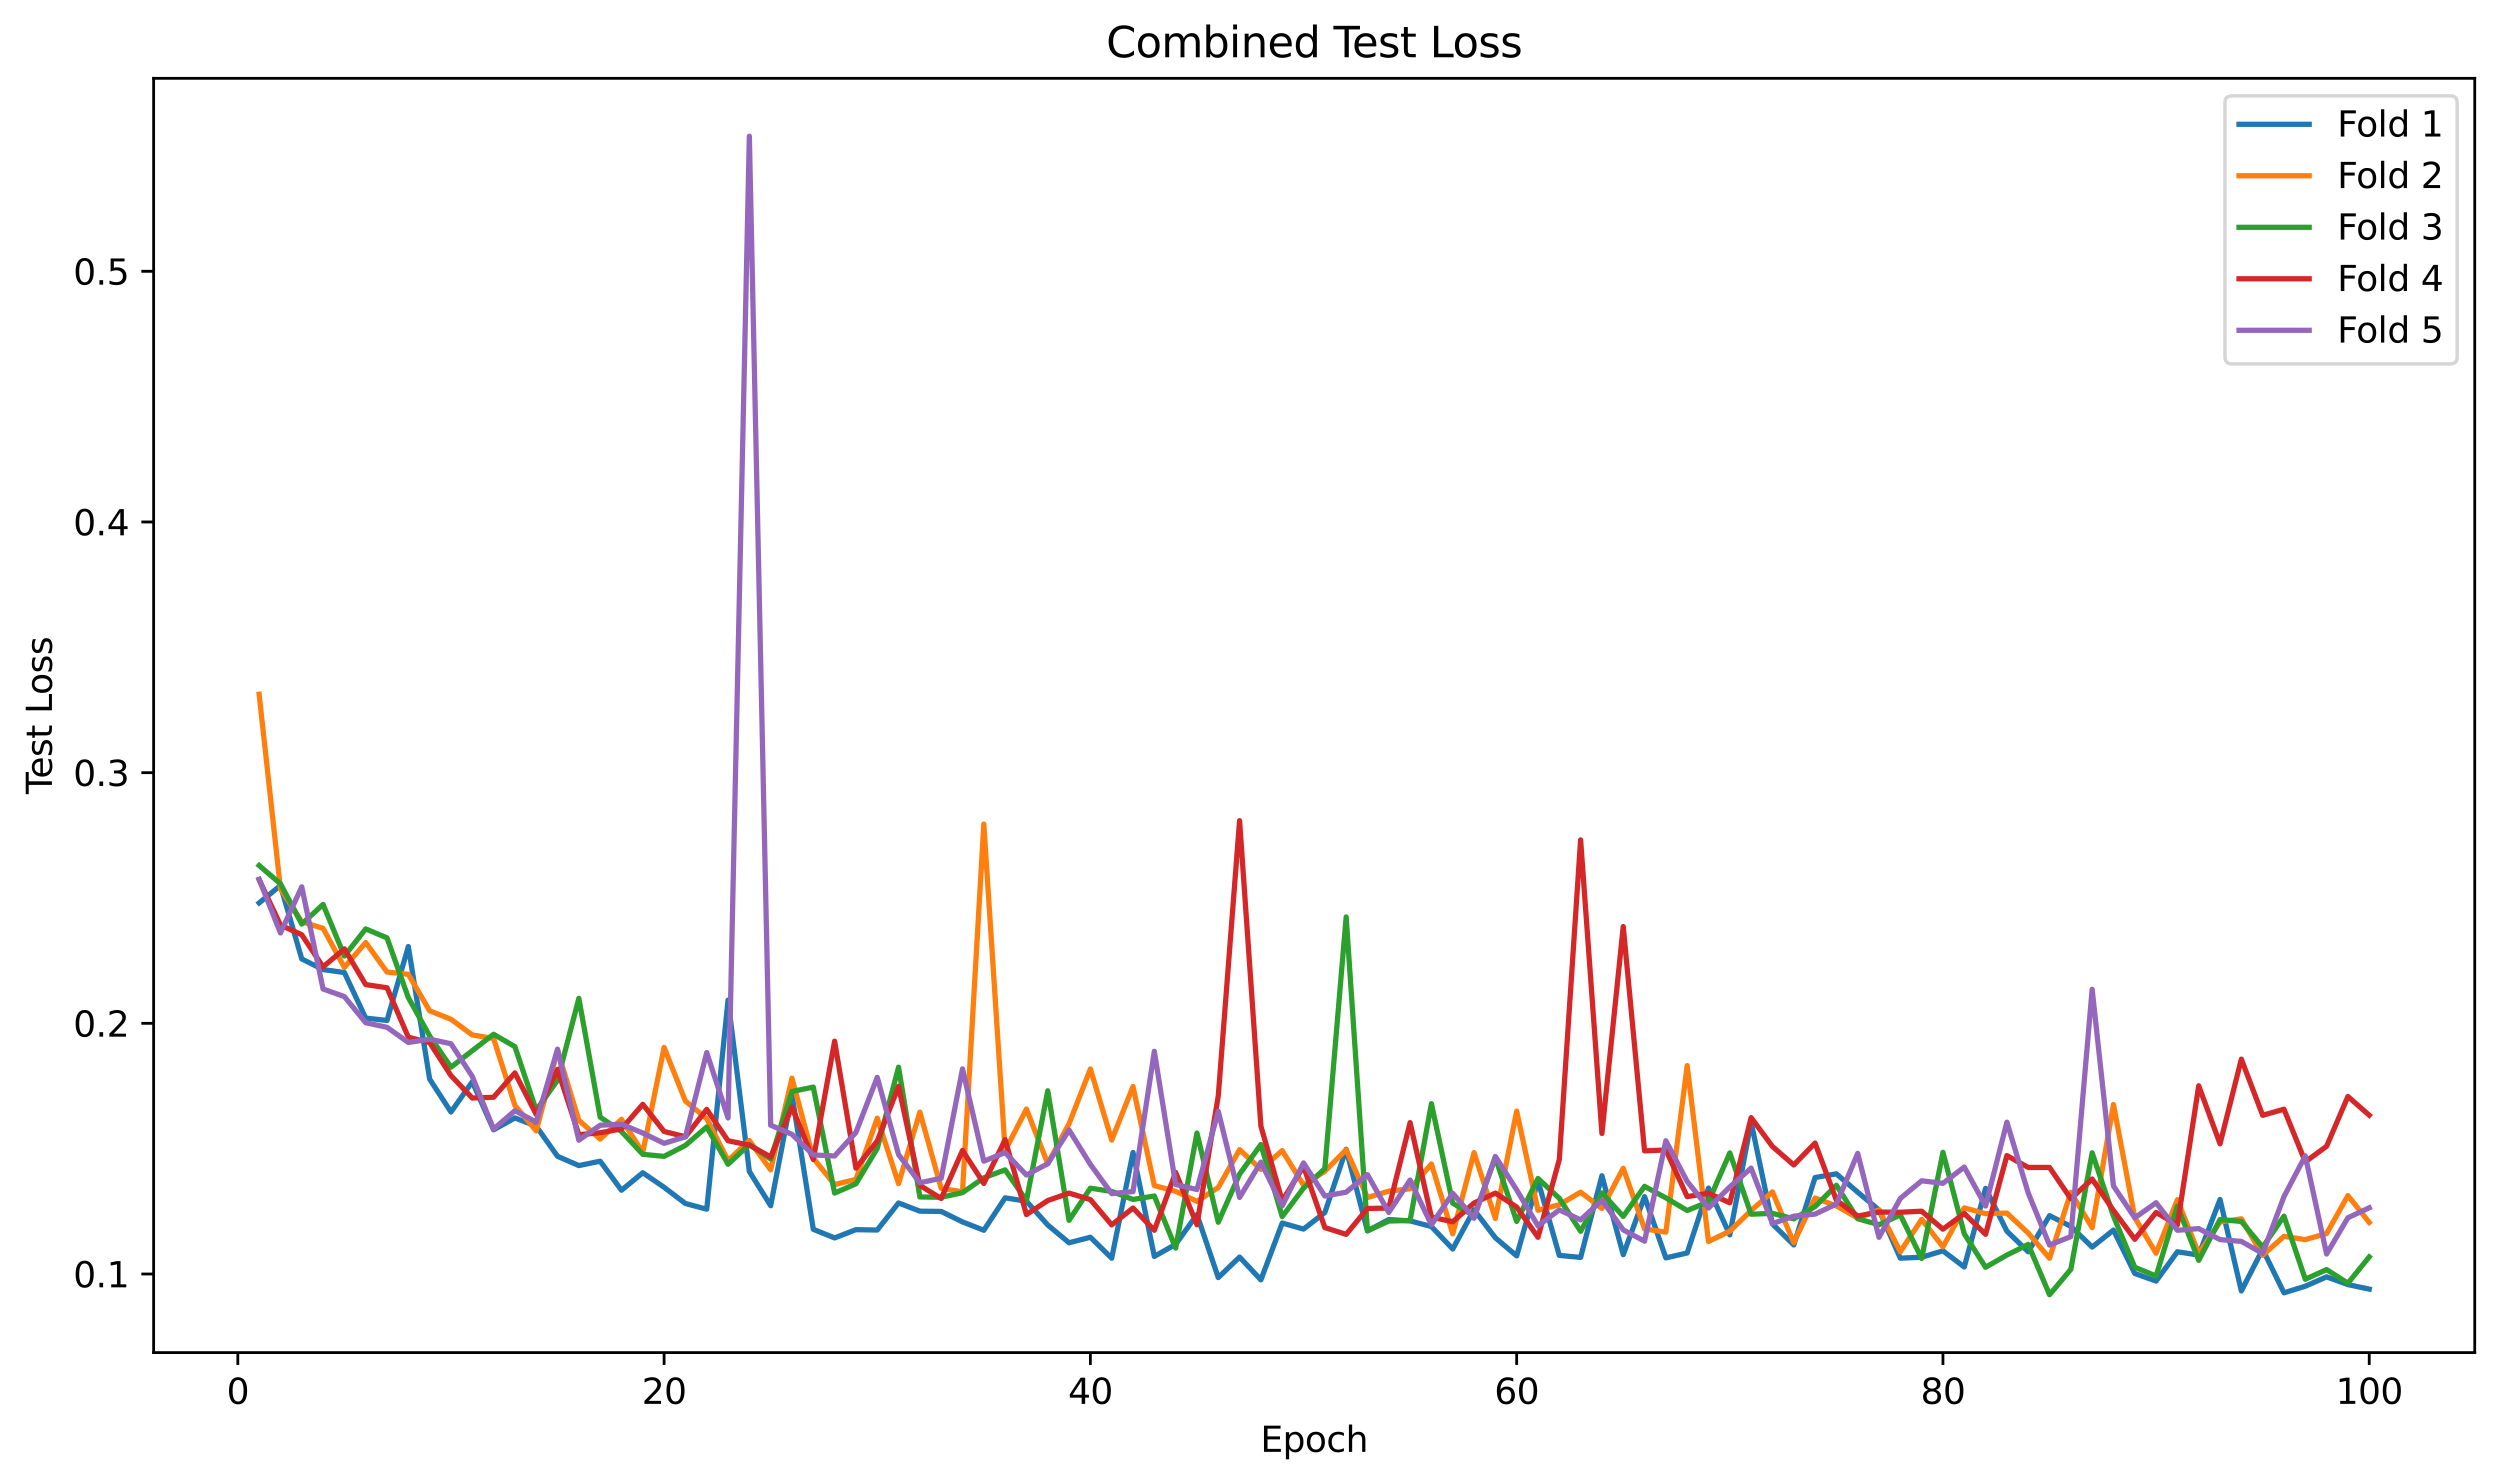 <?xml version="1.0" encoding="utf-8" standalone="no"?>
<!DOCTYPE svg PUBLIC "-//W3C//DTD SVG 1.1//EN"
  "http://www.w3.org/Graphics/SVG/1.1/DTD/svg11.dtd">
<svg xmlns:xlink="http://www.w3.org/1999/xlink" width="712.461pt" height="423.034pt" viewBox="0 0 712.461 423.034" xmlns="http://www.w3.org/2000/svg" version="1.1">
 <defs>
  <style type="text/css">*{stroke-linejoin: round; stroke-linecap: butt}</style>
 </defs>
 <g id="figure_1">
  <g id="patch_1">
   <path d="M 0 423.034 
L 712.461 423.034 
L 712.461 0 
L 0 0 
z
" style="fill: #ffffff"/>
  </g>
  <g id="axes_1">
   <g id="patch_2">
    <path d="M 43.781 385.478 
L 705.261 385.478 
L 705.261 22.318 
L 43.781 22.318 
z
" style="fill: #ffffff"/>
   </g>
   <g id="matplotlib.axis_1">
    <g id="xtick_1">
     <g id="line2d_1">
      <defs>
       <path id="m5bcdb1e411" d="M 0 0 
L 0 3.5 
" style="stroke: #000000; stroke-width: 0.8"/>
      </defs>
      <g>
       <use xlink:href="#m5bcdb1e411" x="67.774" y="385.478" style="stroke: #000000; stroke-width: 0.8"/>
      </g>
     </g>
     <g id="text_1">
      <!-- 0 -->
      <g transform="translate(64.593 400.077) scale(0.1 -0.1)">
       <defs>
        <path id="DejaVuSans-30" d="M 2034 4250 
Q 1547 4250 1301 3770 
Q 1056 3291 1056 2328 
Q 1056 1369 1301 889 
Q 1547 409 2034 409 
Q 2525 409 2770 889 
Q 3016 1369 3016 2328 
Q 3016 3291 2770 3770 
Q 2525 4250 2034 4250 
z
M 2034 4750 
Q 2819 4750 3233 4129 
Q 3647 3509 3647 2328 
Q 3647 1150 3233 529 
Q 2819 -91 2034 -91 
Q 1250 -91 836 529 
Q 422 1150 422 2328 
Q 422 3509 836 4129 
Q 1250 4750 2034 4750 
z
" transform="scale(0.016)"/>
       </defs>
       <use xlink:href="#DejaVuSans-30"/>
      </g>
     </g>
    </g>
    <g id="xtick_2">
     <g id="line2d_2">
      <g>
       <use xlink:href="#m5bcdb1e411" x="189.258" y="385.478" style="stroke: #000000; stroke-width: 0.8"/>
      </g>
     </g>
     <g id="text_2">
      <!-- 20 -->
      <g transform="translate(182.896 400.077) scale(0.1 -0.1)">
       <defs>
        <path id="DejaVuSans-32" d="M 1228 531 
L 3431 531 
L 3431 0 
L 469 0 
L 469 531 
Q 828 903 1448 1529 
Q 2069 2156 2228 2338 
Q 2531 2678 2651 2914 
Q 2772 3150 2772 3378 
Q 2772 3750 2511 3984 
Q 2250 4219 1831 4219 
Q 1534 4219 1204 4116 
Q 875 4013 500 3803 
L 500 4441 
Q 881 4594 1212 4672 
Q 1544 4750 1819 4750 
Q 2544 4750 2975 4387 
Q 3406 4025 3406 3419 
Q 3406 3131 3298 2873 
Q 3191 2616 2906 2266 
Q 2828 2175 2409 1742 
Q 1991 1309 1228 531 
z
" transform="scale(0.016)"/>
       </defs>
       <use xlink:href="#DejaVuSans-32"/>
       <use xlink:href="#DejaVuSans-30" transform="translate(63.623 0)"/>
      </g>
     </g>
    </g>
    <g id="xtick_3">
     <g id="line2d_3">
      <g>
       <use xlink:href="#m5bcdb1e411" x="310.742" y="385.478" style="stroke: #000000; stroke-width: 0.8"/>
      </g>
     </g>
     <g id="text_3">
      <!-- 40 -->
      <g transform="translate(304.38 400.077) scale(0.1 -0.1)">
       <defs>
        <path id="DejaVuSans-34" d="M 2419 4116 
L 825 1625 
L 2419 1625 
L 2419 4116 
z
M 2253 4666 
L 3047 4666 
L 3047 1625 
L 3713 1625 
L 3713 1100 
L 3047 1100 
L 3047 0 
L 2419 0 
L 2419 1100 
L 313 1100 
L 313 1709 
L 2253 4666 
z
" transform="scale(0.016)"/>
       </defs>
       <use xlink:href="#DejaVuSans-34"/>
       <use xlink:href="#DejaVuSans-30" transform="translate(63.623 0)"/>
      </g>
     </g>
    </g>
    <g id="xtick_4">
     <g id="line2d_4">
      <g>
       <use xlink:href="#m5bcdb1e411" x="432.226" y="385.478" style="stroke: #000000; stroke-width: 0.8"/>
      </g>
     </g>
     <g id="text_4">
      <!-- 60 -->
      <g transform="translate(425.864 400.077) scale(0.1 -0.1)">
       <defs>
        <path id="DejaVuSans-36" d="M 2113 2584 
Q 1688 2584 1439 2293 
Q 1191 2003 1191 1497 
Q 1191 994 1439 701 
Q 1688 409 2113 409 
Q 2538 409 2786 701 
Q 3034 994 3034 1497 
Q 3034 2003 2786 2293 
Q 2538 2584 2113 2584 
z
M 3366 4563 
L 3366 3988 
Q 3128 4100 2886 4159 
Q 2644 4219 2406 4219 
Q 1781 4219 1451 3797 
Q 1122 3375 1075 2522 
Q 1259 2794 1537 2939 
Q 1816 3084 2150 3084 
Q 2853 3084 3261 2657 
Q 3669 2231 3669 1497 
Q 3669 778 3244 343 
Q 2819 -91 2113 -91 
Q 1303 -91 875 529 
Q 447 1150 447 2328 
Q 447 3434 972 4092 
Q 1497 4750 2381 4750 
Q 2619 4750 2861 4703 
Q 3103 4656 3366 4563 
z
" transform="scale(0.016)"/>
       </defs>
       <use xlink:href="#DejaVuSans-36"/>
       <use xlink:href="#DejaVuSans-30" transform="translate(63.623 0)"/>
      </g>
     </g>
    </g>
    <g id="xtick_5">
     <g id="line2d_5">
      <g>
       <use xlink:href="#m5bcdb1e411" x="553.71" y="385.478" style="stroke: #000000; stroke-width: 0.8"/>
      </g>
     </g>
     <g id="text_5">
      <!-- 80 -->
      <g transform="translate(547.348 400.077) scale(0.1 -0.1)">
       <defs>
        <path id="DejaVuSans-38" d="M 2034 2216 
Q 1584 2216 1326 1975 
Q 1069 1734 1069 1313 
Q 1069 891 1326 650 
Q 1584 409 2034 409 
Q 2484 409 2743 651 
Q 3003 894 3003 1313 
Q 3003 1734 2745 1975 
Q 2488 2216 2034 2216 
z
M 1403 2484 
Q 997 2584 770 2862 
Q 544 3141 544 3541 
Q 544 4100 942 4425 
Q 1341 4750 2034 4750 
Q 2731 4750 3128 4425 
Q 3525 4100 3525 3541 
Q 3525 3141 3298 2862 
Q 3072 2584 2669 2484 
Q 3125 2378 3379 2068 
Q 3634 1759 3634 1313 
Q 3634 634 3220 271 
Q 2806 -91 2034 -91 
Q 1263 -91 848 271 
Q 434 634 434 1313 
Q 434 1759 690 2068 
Q 947 2378 1403 2484 
z
M 1172 3481 
Q 1172 3119 1398 2916 
Q 1625 2713 2034 2713 
Q 2441 2713 2670 2916 
Q 2900 3119 2900 3481 
Q 2900 3844 2670 4047 
Q 2441 4250 2034 4250 
Q 1625 4250 1398 4047 
Q 1172 3844 1172 3481 
z
" transform="scale(0.016)"/>
       </defs>
       <use xlink:href="#DejaVuSans-38"/>
       <use xlink:href="#DejaVuSans-30" transform="translate(63.623 0)"/>
      </g>
     </g>
    </g>
    <g id="xtick_6">
     <g id="line2d_6">
      <g>
       <use xlink:href="#m5bcdb1e411" x="675.194" y="385.478" style="stroke: #000000; stroke-width: 0.8"/>
      </g>
     </g>
     <g id="text_6">
      <!-- 100 -->
      <g transform="translate(665.65 400.077) scale(0.1 -0.1)">
       <defs>
        <path id="DejaVuSans-31" d="M 794 531 
L 1825 531 
L 1825 4091 
L 703 3866 
L 703 4441 
L 1819 4666 
L 2450 4666 
L 2450 531 
L 3481 531 
L 3481 0 
L 794 0 
L 794 531 
z
" transform="scale(0.016)"/>
       </defs>
       <use xlink:href="#DejaVuSans-31"/>
       <use xlink:href="#DejaVuSans-30" transform="translate(63.623 0)"/>
       <use xlink:href="#DejaVuSans-30" transform="translate(127.246 0)"/>
      </g>
     </g>
    </g>
    <g id="text_7">
     <!-- Epoch -->
     <g transform="translate(359.21 413.755) scale(0.1 -0.1)">
      <defs>
       <path id="DejaVuSans-45" d="M 628 4666 
L 3578 4666 
L 3578 4134 
L 1259 4134 
L 1259 2753 
L 3481 2753 
L 3481 2222 
L 1259 2222 
L 1259 531 
L 3634 531 
L 3634 0 
L 628 0 
L 628 4666 
z
" transform="scale(0.016)"/>
       <path id="DejaVuSans-70" d="M 1159 525 
L 1159 -1331 
L 581 -1331 
L 581 3500 
L 1159 3500 
L 1159 2969 
Q 1341 3281 1617 3432 
Q 1894 3584 2278 3584 
Q 2916 3584 3314 3078 
Q 3713 2572 3713 1747 
Q 3713 922 3314 415 
Q 2916 -91 2278 -91 
Q 1894 -91 1617 61 
Q 1341 213 1159 525 
z
M 3116 1747 
Q 3116 2381 2855 2742 
Q 2594 3103 2138 3103 
Q 1681 3103 1420 2742 
Q 1159 2381 1159 1747 
Q 1159 1113 1420 752 
Q 1681 391 2138 391 
Q 2594 391 2855 752 
Q 3116 1113 3116 1747 
z
" transform="scale(0.016)"/>
       <path id="DejaVuSans-6f" d="M 1959 3097 
Q 1497 3097 1228 2736 
Q 959 2375 959 1747 
Q 959 1119 1226 758 
Q 1494 397 1959 397 
Q 2419 397 2687 759 
Q 2956 1122 2956 1747 
Q 2956 2369 2687 2733 
Q 2419 3097 1959 3097 
z
M 1959 3584 
Q 2709 3584 3137 3096 
Q 3566 2609 3566 1747 
Q 3566 888 3137 398 
Q 2709 -91 1959 -91 
Q 1206 -91 779 398 
Q 353 888 353 1747 
Q 353 2609 779 3096 
Q 1206 3584 1959 3584 
z
" transform="scale(0.016)"/>
       <path id="DejaVuSans-63" d="M 3122 3366 
L 3122 2828 
Q 2878 2963 2633 3030 
Q 2388 3097 2138 3097 
Q 1578 3097 1268 2742 
Q 959 2388 959 1747 
Q 959 1106 1268 751 
Q 1578 397 2138 397 
Q 2388 397 2633 464 
Q 2878 531 3122 666 
L 3122 134 
Q 2881 22 2623 -34 
Q 2366 -91 2075 -91 
Q 1284 -91 818 406 
Q 353 903 353 1747 
Q 353 2603 823 3093 
Q 1294 3584 2113 3584 
Q 2378 3584 2631 3529 
Q 2884 3475 3122 3366 
z
" transform="scale(0.016)"/>
       <path id="DejaVuSans-68" d="M 3513 2113 
L 3513 0 
L 2938 0 
L 2938 2094 
Q 2938 2591 2744 2837 
Q 2550 3084 2163 3084 
Q 1697 3084 1428 2787 
Q 1159 2491 1159 1978 
L 1159 0 
L 581 0 
L 581 4863 
L 1159 4863 
L 1159 2956 
Q 1366 3272 1645 3428 
Q 1925 3584 2291 3584 
Q 2894 3584 3203 3211 
Q 3513 2838 3513 2113 
z
" transform="scale(0.016)"/>
      </defs>
      <use xlink:href="#DejaVuSans-45"/>
      <use xlink:href="#DejaVuSans-70" transform="translate(63.184 0)"/>
      <use xlink:href="#DejaVuSans-6f" transform="translate(126.66 0)"/>
      <use xlink:href="#DejaVuSans-63" transform="translate(187.842 0)"/>
      <use xlink:href="#DejaVuSans-68" transform="translate(242.822 0)"/>
     </g>
    </g>
   </g>
   <g id="matplotlib.axis_2">
    <g id="ytick_1">
     <g id="line2d_7">
      <defs>
       <path id="mfad68aad4e" d="M 0 0 
L -3.5 0 
" style="stroke: #000000; stroke-width: 0.8"/>
      </defs>
      <g>
       <use xlink:href="#mfad68aad4e" x="43.781" y="363.062" style="stroke: #000000; stroke-width: 0.8"/>
      </g>
     </g>
     <g id="text_8">
      <!-- 0.1 -->
      <g transform="translate(20.878 366.861) scale(0.1 -0.1)">
       <defs>
        <path id="DejaVuSans-2e" d="M 684 794 
L 1344 794 
L 1344 0 
L 684 0 
L 684 794 
z
" transform="scale(0.016)"/>
       </defs>
       <use xlink:href="#DejaVuSans-30"/>
       <use xlink:href="#DejaVuSans-2e" transform="translate(63.623 0)"/>
       <use xlink:href="#DejaVuSans-31" transform="translate(95.41 0)"/>
      </g>
     </g>
    </g>
    <g id="ytick_2">
     <g id="line2d_8">
      <g>
       <use xlink:href="#mfad68aad4e" x="43.781" y="291.626" style="stroke: #000000; stroke-width: 0.8"/>
      </g>
     </g>
     <g id="text_9">
      <!-- 0.2 -->
      <g transform="translate(20.878 295.425) scale(0.1 -0.1)">
       <use xlink:href="#DejaVuSans-30"/>
       <use xlink:href="#DejaVuSans-2e" transform="translate(63.623 0)"/>
       <use xlink:href="#DejaVuSans-32" transform="translate(95.41 0)"/>
      </g>
     </g>
    </g>
    <g id="ytick_3">
     <g id="line2d_9">
      <g>
       <use xlink:href="#mfad68aad4e" x="43.781" y="220.189" style="stroke: #000000; stroke-width: 0.8"/>
      </g>
     </g>
     <g id="text_10">
      <!-- 0.3 -->
      <g transform="translate(20.878 223.988) scale(0.1 -0.1)">
       <defs>
        <path id="DejaVuSans-33" d="M 2597 2516 
Q 3050 2419 3304 2112 
Q 3559 1806 3559 1356 
Q 3559 666 3084 287 
Q 2609 -91 1734 -91 
Q 1441 -91 1130 -33 
Q 819 25 488 141 
L 488 750 
Q 750 597 1062 519 
Q 1375 441 1716 441 
Q 2309 441 2620 675 
Q 2931 909 2931 1356 
Q 2931 1769 2642 2001 
Q 2353 2234 1838 2234 
L 1294 2234 
L 1294 2753 
L 1863 2753 
Q 2328 2753 2575 2939 
Q 2822 3125 2822 3475 
Q 2822 3834 2567 4026 
Q 2313 4219 1838 4219 
Q 1578 4219 1281 4162 
Q 984 4106 628 3988 
L 628 4550 
Q 988 4650 1302 4700 
Q 1616 4750 1894 4750 
Q 2613 4750 3031 4423 
Q 3450 4097 3450 3541 
Q 3450 3153 3228 2886 
Q 3006 2619 2597 2516 
z
" transform="scale(0.016)"/>
       </defs>
       <use xlink:href="#DejaVuSans-30"/>
       <use xlink:href="#DejaVuSans-2e" transform="translate(63.623 0)"/>
       <use xlink:href="#DejaVuSans-33" transform="translate(95.41 0)"/>
      </g>
     </g>
    </g>
    <g id="ytick_4">
     <g id="line2d_10">
      <g>
       <use xlink:href="#mfad68aad4e" x="43.781" y="148.753" style="stroke: #000000; stroke-width: 0.8"/>
      </g>
     </g>
     <g id="text_11">
      <!-- 0.4 -->
      <g transform="translate(20.878 152.552) scale(0.1 -0.1)">
       <use xlink:href="#DejaVuSans-30"/>
       <use xlink:href="#DejaVuSans-2e" transform="translate(63.623 0)"/>
       <use xlink:href="#DejaVuSans-34" transform="translate(95.41 0)"/>
      </g>
     </g>
    </g>
    <g id="ytick_5">
     <g id="line2d_11">
      <g>
       <use xlink:href="#mfad68aad4e" x="43.781" y="77.316" style="stroke: #000000; stroke-width: 0.8"/>
      </g>
     </g>
     <g id="text_12">
      <!-- 0.5 -->
      <g transform="translate(20.878 81.115) scale(0.1 -0.1)">
       <defs>
        <path id="DejaVuSans-35" d="M 691 4666 
L 3169 4666 
L 3169 4134 
L 1269 4134 
L 1269 2991 
Q 1406 3038 1543 3061 
Q 1681 3084 1819 3084 
Q 2600 3084 3056 2656 
Q 3513 2228 3513 1497 
Q 3513 744 3044 326 
Q 2575 -91 1722 -91 
Q 1428 -91 1123 -41 
Q 819 9 494 109 
L 494 744 
Q 775 591 1075 516 
Q 1375 441 1709 441 
Q 2250 441 2565 725 
Q 2881 1009 2881 1497 
Q 2881 1984 2565 2268 
Q 2250 2553 1709 2553 
Q 1456 2553 1204 2497 
Q 953 2441 691 2322 
L 691 4666 
z
" transform="scale(0.016)"/>
       </defs>
       <use xlink:href="#DejaVuSans-30"/>
       <use xlink:href="#DejaVuSans-2e" transform="translate(63.623 0)"/>
       <use xlink:href="#DejaVuSans-35" transform="translate(95.41 0)"/>
      </g>
     </g>
    </g>
    <g id="text_13">
     <!-- Test Loss -->
     <g transform="translate(14.798 226.3) rotate(-90) scale(0.1 -0.1)">
      <defs>
       <path id="DejaVuSans-54" d="M -19 4666 
L 3928 4666 
L 3928 4134 
L 2272 4134 
L 2272 0 
L 1638 0 
L 1638 4134 
L -19 4134 
L -19 4666 
z
" transform="scale(0.016)"/>
       <path id="DejaVuSans-65" d="M 3597 1894 
L 3597 1613 
L 953 1613 
Q 991 1019 1311 708 
Q 1631 397 2203 397 
Q 2534 397 2845 478 
Q 3156 559 3463 722 
L 3463 178 
Q 3153 47 2828 -22 
Q 2503 -91 2169 -91 
Q 1331 -91 842 396 
Q 353 884 353 1716 
Q 353 2575 817 3079 
Q 1281 3584 2069 3584 
Q 2775 3584 3186 3129 
Q 3597 2675 3597 1894 
z
M 3022 2063 
Q 3016 2534 2758 2815 
Q 2500 3097 2075 3097 
Q 1594 3097 1305 2825 
Q 1016 2553 972 2059 
L 3022 2063 
z
" transform="scale(0.016)"/>
       <path id="DejaVuSans-73" d="M 2834 3397 
L 2834 2853 
Q 2591 2978 2328 3040 
Q 2066 3103 1784 3103 
Q 1356 3103 1142 2972 
Q 928 2841 928 2578 
Q 928 2378 1081 2264 
Q 1234 2150 1697 2047 
L 1894 2003 
Q 2506 1872 2764 1633 
Q 3022 1394 3022 966 
Q 3022 478 2636 193 
Q 2250 -91 1575 -91 
Q 1294 -91 989 -36 
Q 684 19 347 128 
L 347 722 
Q 666 556 975 473 
Q 1284 391 1588 391 
Q 1994 391 2212 530 
Q 2431 669 2431 922 
Q 2431 1156 2273 1281 
Q 2116 1406 1581 1522 
L 1381 1569 
Q 847 1681 609 1914 
Q 372 2147 372 2553 
Q 372 3047 722 3315 
Q 1072 3584 1716 3584 
Q 2034 3584 2315 3537 
Q 2597 3491 2834 3397 
z
" transform="scale(0.016)"/>
       <path id="DejaVuSans-74" d="M 1172 4494 
L 1172 3500 
L 2356 3500 
L 2356 3053 
L 1172 3053 
L 1172 1153 
Q 1172 725 1289 603 
Q 1406 481 1766 481 
L 2356 481 
L 2356 0 
L 1766 0 
Q 1100 0 847 248 
Q 594 497 594 1153 
L 594 3053 
L 172 3053 
L 172 3500 
L 594 3500 
L 594 4494 
L 1172 4494 
z
" transform="scale(0.016)"/>
       <path id="DejaVuSans-20" transform="scale(0.016)"/>
       <path id="DejaVuSans-4c" d="M 628 4666 
L 1259 4666 
L 1259 531 
L 3531 531 
L 3531 0 
L 628 0 
L 628 4666 
z
" transform="scale(0.016)"/>
      </defs>
      <use xlink:href="#DejaVuSans-54"/>
      <use xlink:href="#DejaVuSans-65" transform="translate(44.084 0)"/>
      <use xlink:href="#DejaVuSans-73" transform="translate(105.607 0)"/>
      <use xlink:href="#DejaVuSans-74" transform="translate(157.707 0)"/>
      <use xlink:href="#DejaVuSans-20" transform="translate(196.916 0)"/>
      <use xlink:href="#DejaVuSans-4c" transform="translate(228.703 0)"/>
      <use xlink:href="#DejaVuSans-6f" transform="translate(282.666 0)"/>
      <use xlink:href="#DejaVuSans-73" transform="translate(343.848 0)"/>
      <use xlink:href="#DejaVuSans-73" transform="translate(395.947 0)"/>
     </g>
    </g>
   </g>
   <g id="line2d_12">
    <path d="M 73.849 257.321 
L 79.923 252.335 
L 85.997 273.284 
L 92.071 276.318 
L 98.145 277.164 
L 104.22 290.147 
L 110.294 290.815 
L 116.368 269.749 
L 122.442 307.513 
L 128.516 316.914 
L 134.59 308.286 
L 140.665 321.983 
L 146.739 318.588 
L 152.813 320.95 
L 158.887 329.527 
L 164.961 332.173 
L 171.036 330.922 
L 177.11 339.2 
L 183.184 334.217 
L 189.258 338.361 
L 195.332 342.981 
L 201.407 344.6 
L 207.481 285.03 
L 213.555 333.851 
L 219.629 343.61 
L 225.703 312.022 
L 231.778 350.335 
L 237.852 352.791 
L 243.926 350.435 
L 250 350.539 
L 256.074 342.831 
L 262.149 345.166 
L 268.223 345.236 
L 274.297 348.223 
L 280.371 350.604 
L 286.445 341.365 
L 292.52 342.324 
L 298.594 349.104 
L 304.668 354.169 
L 310.742 352.592 
L 316.816 358.567 
L 322.891 328.431 
L 328.965 358.06 
L 335.039 354.607 
L 341.113 346.154 
L 347.187 364.083 
L 353.262 358.249 
L 359.336 364.737 
L 365.41 348.544 
L 371.484 350.274 
L 377.558 345.554 
L 383.633 327.514 
L 389.707 350.788 
L 395.781 347.559 
L 401.855 347.938 
L 407.929 349.542 
L 414.004 355.947 
L 420.078 344.779 
L 426.152 352.748 
L 432.226 357.902 
L 438.3 336.523 
L 444.375 357.765 
L 450.449 358.343 
L 456.523 335.072 
L 462.597 357.564 
L 468.671 341.034 
L 474.745 358.477 
L 480.82 357.078 
L 486.894 338.585 
L 492.968 351.92 
L 499.042 319.789 
L 505.116 348.783 
L 511.191 354.791 
L 517.265 335.583 
L 523.339 334.524 
L 529.413 339.749 
L 535.487 344.831 
L 541.562 358.56 
L 547.636 358.286 
L 553.71 356.472 
L 559.784 361.074 
L 565.858 338.673 
L 571.933 350.87 
L 578.007 356.73 
L 584.081 346.443 
L 590.155 349.484 
L 596.229 355.397 
L 602.304 350.55 
L 608.378 362.913 
L 614.452 365.092 
L 620.526 356.735 
L 626.6 357.682 
L 632.675 341.831 
L 638.749 367.898 
L 644.823 356.035 
L 650.897 368.434 
L 656.971 366.557 
L 663.046 363.89 
L 669.12 366.093 
L 675.194 367.376 
" clip-path="url(#pcb7a430598)" style="fill: none; stroke: #1f77b4; stroke-width: 1.5; stroke-linecap: square"/>
   </g>
   <g id="line2d_13">
    <path d="M 73.849 197.848 
L 79.923 253.258 
L 85.997 262.704 
L 92.071 264.557 
L 98.145 275.692 
L 104.22 268.598 
L 110.294 277.016 
L 116.368 277.66 
L 122.442 288.067 
L 128.516 290.469 
L 134.59 294.951 
L 140.665 295.945 
L 146.739 315.019 
L 152.813 322.274 
L 158.887 299.378 
L 164.961 319.278 
L 171.036 324.623 
L 177.11 318.993 
L 183.184 328.42 
L 189.258 298.511 
L 195.332 313.783 
L 201.407 318.776 
L 207.481 330.71 
L 213.555 325.039 
L 219.629 333.382 
L 225.703 307.259 
L 231.778 330.088 
L 237.852 337.575 
L 243.926 336.117 
L 250 318.652 
L 256.074 337.312 
L 262.149 316.954 
L 268.223 338.659 
L 274.297 339.636 
L 280.371 234.862 
L 286.445 327.921 
L 292.52 316.073 
L 298.594 331.624 
L 304.668 320.235 
L 310.742 304.634 
L 316.816 324.905 
L 322.891 309.645 
L 328.965 337.863 
L 335.039 339.504 
L 341.113 342.366 
L 347.187 338.425 
L 353.262 327.631 
L 359.336 333.249 
L 365.41 327.908 
L 371.484 337.741 
L 377.558 333.79 
L 383.633 327.662 
L 389.707 341.285 
L 395.781 339.454 
L 401.855 338.79 
L 407.929 331.726 
L 414.004 351.625 
L 420.078 328.478 
L 426.152 347.24 
L 432.226 316.653 
L 438.3 344.903 
L 444.375 343.32 
L 450.449 339.755 
L 456.523 344.382 
L 462.597 332.925 
L 468.671 350.223 
L 474.745 351.149 
L 480.82 303.678 
L 486.894 353.796 
L 492.968 350.861 
L 499.042 344.978 
L 505.116 339.654 
L 511.191 354.158 
L 517.265 341.41 
L 523.339 343.653 
L 529.413 347.134 
L 535.487 344.795 
L 541.562 356.725 
L 547.636 347.504 
L 553.71 355.342 
L 559.784 344.226 
L 565.858 345.888 
L 571.933 345.713 
L 578.007 351.395 
L 584.081 358.593 
L 590.155 339.801 
L 596.229 349.865 
L 602.304 314.774 
L 608.378 347.011 
L 614.452 357.15 
L 620.526 341.899 
L 626.6 357.258 
L 632.675 348.244 
L 638.749 347.336 
L 644.823 357.74 
L 650.897 352.332 
L 656.971 353.27 
L 663.046 351.548 
L 669.12 340.729 
L 675.194 348.369 
" clip-path="url(#pcb7a430598)" style="fill: none; stroke: #ff7f0e; stroke-width: 1.5; stroke-linecap: square"/>
   </g>
   <g id="line2d_14">
    <path d="M 73.849 246.656 
L 79.923 251.863 
L 85.997 263.343 
L 92.071 257.75 
L 98.145 272.456 
L 104.22 264.721 
L 110.294 267.292 
L 116.368 284.306 
L 122.442 295.232 
L 128.516 304.131 
L 134.59 299.425 
L 140.665 294.752 
L 146.739 298.277 
L 152.813 316.412 
L 158.887 307.849 
L 164.961 284.513 
L 171.036 318.361 
L 177.11 322.463 
L 183.184 328.96 
L 189.258 329.548 
L 195.332 326.414 
L 201.407 321.161 
L 207.481 331.788 
L 213.555 326.148 
L 219.629 330.299 
L 225.703 311.057 
L 231.778 309.812 
L 237.852 340.006 
L 243.926 337.361 
L 250 327.29 
L 256.074 304.127 
L 262.149 341.121 
L 268.223 341.207 
L 274.297 339.89 
L 280.371 335.659 
L 286.445 333.4 
L 292.52 342.146 
L 298.594 310.861 
L 304.668 347.767 
L 310.742 338.609 
L 316.816 339.544 
L 322.891 341.825 
L 328.965 340.838 
L 335.039 355.683 
L 341.113 322.895 
L 347.187 348.327 
L 353.262 334.598 
L 359.336 326.169 
L 365.41 346.717 
L 371.484 338.591 
L 377.558 333.03 
L 383.633 261.329 
L 389.707 350.745 
L 395.781 347.982 
L 401.855 347.815 
L 407.929 314.536 
L 414.004 342.887 
L 420.078 346.527 
L 426.152 329.9 
L 432.226 348.085 
L 438.3 335.843 
L 444.375 341.492 
L 450.449 350.897 
L 456.523 339.93 
L 462.597 346.66 
L 468.671 338.089 
L 474.745 341.374 
L 480.82 344.973 
L 486.894 342.489 
L 492.968 328.565 
L 499.042 346.033 
L 505.116 345.787 
L 511.191 347.349 
L 517.265 343.844 
L 523.339 337.778 
L 529.413 347.32 
L 535.487 349.031 
L 541.562 346.234 
L 547.636 358.643 
L 553.71 328.398 
L 559.784 351.616 
L 565.858 361.156 
L 571.933 357.665 
L 578.007 354.643 
L 584.081 368.971 
L 590.155 361.738 
L 596.229 328.537 
L 602.304 346.584 
L 608.378 361.142 
L 614.452 363.652 
L 620.526 343.742 
L 626.6 359.176 
L 632.675 347.537 
L 638.749 348.1 
L 644.823 355.407 
L 650.897 346.585 
L 656.971 364.565 
L 663.046 361.812 
L 669.12 365.688 
L 675.194 358.196 
" clip-path="url(#pcb7a430598)" style="fill: none; stroke: #2ca02c; stroke-width: 1.5; stroke-linecap: square"/>
   </g>
   <g id="line2d_15">
    <path d="M 73.849 250.696 
L 79.923 263.623 
L 85.997 266.394 
L 92.071 275.539 
L 98.145 270.417 
L 104.22 280.594 
L 110.294 281.495 
L 116.368 295.589 
L 122.442 297.123 
L 128.516 306.526 
L 134.59 312.922 
L 140.665 312.704 
L 146.739 305.762 
L 152.813 317.597 
L 158.887 304.762 
L 164.961 323.366 
L 171.036 322.818 
L 177.11 321.729 
L 183.184 314.719 
L 189.258 322.453 
L 195.332 323.952 
L 201.407 316.163 
L 207.481 325.097 
L 213.555 326.342 
L 219.629 329.695 
L 225.703 315.491 
L 231.778 330.424 
L 237.852 296.727 
L 243.926 332.901 
L 250 325.179 
L 256.074 309.579 
L 262.149 337.83 
L 268.223 341.55 
L 274.297 327.865 
L 280.371 337.252 
L 286.445 324.775 
L 292.52 346.13 
L 298.594 342.139 
L 304.668 340.019 
L 310.742 341.857 
L 316.816 349.069 
L 322.891 344.273 
L 328.965 350.605 
L 335.039 334.124 
L 341.113 349.036 
L 347.187 312.336 
L 353.262 233.891 
L 359.336 320.933 
L 365.41 342.217 
L 371.484 332.394 
L 377.558 349.843 
L 383.633 351.776 
L 389.707 344.394 
L 395.781 344.272 
L 401.855 319.932 
L 407.929 346.848 
L 414.004 348.196 
L 420.078 342.847 
L 426.152 340.011 
L 432.226 343.993 
L 438.3 352.606 
L 444.375 330.461 
L 450.449 239.358 
L 456.523 323.012 
L 462.597 264.059 
L 468.671 327.981 
L 474.745 327.717 
L 480.82 341.017 
L 486.894 340.054 
L 492.968 342.779 
L 499.042 318.515 
L 505.116 326.727 
L 511.191 331.999 
L 517.265 325.756 
L 523.339 342.025 
L 529.413 346.55 
L 535.487 345.422 
L 541.562 345.471 
L 547.636 345.172 
L 553.71 350.296 
L 559.784 345.82 
L 565.858 351.762 
L 571.933 329.321 
L 578.007 332.705 
L 584.081 332.696 
L 590.155 341.627 
L 596.229 336.007 
L 602.304 344.965 
L 608.378 353.174 
L 614.452 345.536 
L 620.526 349.063 
L 626.6 309.439 
L 632.675 325.966 
L 638.749 301.841 
L 644.823 317.846 
L 650.897 316.11 
L 656.971 331.11 
L 663.046 326.667 
L 669.12 312.484 
L 675.194 317.819 
" clip-path="url(#pcb7a430598)" style="fill: none; stroke: #d62728; stroke-width: 1.5; stroke-linecap: square"/>
   </g>
   <g id="line2d_16">
    <path d="M 73.849 250.578 
L 79.923 265.879 
L 85.997 252.737 
L 92.071 281.85 
L 98.145 284.011 
L 104.22 291.464 
L 110.294 292.766 
L 116.368 297.088 
L 122.442 296.167 
L 128.516 297.444 
L 134.59 306.756 
L 140.665 321.781 
L 146.739 316.53 
L 152.813 319.78 
L 158.887 298.993 
L 164.961 324.931 
L 171.036 320.676 
L 177.11 320.366 
L 183.184 322.899 
L 189.258 325.825 
L 195.332 323.979 
L 201.407 299.963 
L 207.481 318.593 
L 213.555 38.825 
L 219.629 320.667 
L 225.703 323.275 
L 231.778 329.138 
L 237.852 329.435 
L 243.926 322.717 
L 250 307.034 
L 256.074 329.033 
L 262.149 337.064 
L 268.223 335.793 
L 274.297 304.618 
L 280.371 330.91 
L 286.445 328.477 
L 292.52 334.863 
L 298.594 331.64 
L 304.668 322.035 
L 310.742 331.837 
L 316.816 340.166 
L 322.891 339.58 
L 328.965 299.603 
L 335.039 337.564 
L 341.113 338.999 
L 347.187 316.713 
L 353.262 341.262 
L 359.336 331.196 
L 365.41 343.629 
L 371.484 331.415 
L 377.558 340.86 
L 383.633 339.746 
L 389.707 334.752 
L 395.781 345.523 
L 401.855 336.301 
L 407.929 349.061 
L 414.004 340.064 
L 420.078 347.186 
L 426.152 329.573 
L 432.226 339.088 
L 438.3 349.329 
L 444.375 344.797 
L 450.449 347.645 
L 456.523 342.034 
L 462.597 350.497 
L 468.671 353.716 
L 474.745 325.108 
L 480.82 336.691 
L 486.894 344.273 
L 492.968 338.249 
L 499.042 332.895 
L 505.116 348.692 
L 511.191 346.584 
L 517.265 346.001 
L 523.339 343.132 
L 529.413 328.697 
L 535.487 352.615 
L 541.562 341.53 
L 547.636 336.514 
L 553.71 337.225 
L 559.784 332.596 
L 565.858 343.695 
L 571.933 319.798 
L 578.007 339.978 
L 584.081 354.821 
L 590.155 352.414 
L 596.229 281.94 
L 602.304 337.976 
L 608.378 347.066 
L 614.452 342.757 
L 620.526 350.608 
L 626.6 350.138 
L 632.675 353.269 
L 638.749 353.778 
L 644.823 357.216 
L 650.897 341.008 
L 656.971 329.406 
L 663.046 357.372 
L 669.12 347.041 
L 675.194 344.202 
" clip-path="url(#pcb7a430598)" style="fill: none; stroke: #9467bd; stroke-width: 1.5; stroke-linecap: square"/>
   </g>
   <g id="patch_3">
    <path d="M 43.781 385.478 
L 43.781 22.318 
" style="fill: none; stroke: #000000; stroke-width: 0.8; stroke-linejoin: miter; stroke-linecap: square"/>
   </g>
   <g id="patch_4">
    <path d="M 705.261 385.478 
L 705.261 22.318 
" style="fill: none; stroke: #000000; stroke-width: 0.8; stroke-linejoin: miter; stroke-linecap: square"/>
   </g>
   <g id="patch_5">
    <path d="M 43.781 385.478 
L 705.261 385.478 
" style="fill: none; stroke: #000000; stroke-width: 0.8; stroke-linejoin: miter; stroke-linecap: square"/>
   </g>
   <g id="patch_6">
    <path d="M 43.781 22.318 
L 705.261 22.318 
" style="fill: none; stroke: #000000; stroke-width: 0.8; stroke-linejoin: miter; stroke-linecap: square"/>
   </g>
   <g id="text_14">
    <!-- Combined Test Loss -->
    <g transform="translate(315.248 16.318) scale(0.12 -0.12)">
     <defs>
      <path id="DejaVuSans-43" d="M 4122 4306 
L 4122 3641 
Q 3803 3938 3442 4084 
Q 3081 4231 2675 4231 
Q 1875 4231 1450 3742 
Q 1025 3253 1025 2328 
Q 1025 1406 1450 917 
Q 1875 428 2675 428 
Q 3081 428 3442 575 
Q 3803 722 4122 1019 
L 4122 359 
Q 3791 134 3420 21 
Q 3050 -91 2638 -91 
Q 1578 -91 968 557 
Q 359 1206 359 2328 
Q 359 3453 968 4101 
Q 1578 4750 2638 4750 
Q 3056 4750 3426 4639 
Q 3797 4528 4122 4306 
z
" transform="scale(0.016)"/>
      <path id="DejaVuSans-6d" d="M 3328 2828 
Q 3544 3216 3844 3400 
Q 4144 3584 4550 3584 
Q 5097 3584 5394 3201 
Q 5691 2819 5691 2113 
L 5691 0 
L 5113 0 
L 5113 2094 
Q 5113 2597 4934 2840 
Q 4756 3084 4391 3084 
Q 3944 3084 3684 2787 
Q 3425 2491 3425 1978 
L 3425 0 
L 2847 0 
L 2847 2094 
Q 2847 2600 2669 2842 
Q 2491 3084 2119 3084 
Q 1678 3084 1418 2786 
Q 1159 2488 1159 1978 
L 1159 0 
L 581 0 
L 581 3500 
L 1159 3500 
L 1159 2956 
Q 1356 3278 1631 3431 
Q 1906 3584 2284 3584 
Q 2666 3584 2933 3390 
Q 3200 3197 3328 2828 
z
" transform="scale(0.016)"/>
      <path id="DejaVuSans-62" d="M 3116 1747 
Q 3116 2381 2855 2742 
Q 2594 3103 2138 3103 
Q 1681 3103 1420 2742 
Q 1159 2381 1159 1747 
Q 1159 1113 1420 752 
Q 1681 391 2138 391 
Q 2594 391 2855 752 
Q 3116 1113 3116 1747 
z
M 1159 2969 
Q 1341 3281 1617 3432 
Q 1894 3584 2278 3584 
Q 2916 3584 3314 3078 
Q 3713 2572 3713 1747 
Q 3713 922 3314 415 
Q 2916 -91 2278 -91 
Q 1894 -91 1617 61 
Q 1341 213 1159 525 
L 1159 0 
L 581 0 
L 581 4863 
L 1159 4863 
L 1159 2969 
z
" transform="scale(0.016)"/>
      <path id="DejaVuSans-69" d="M 603 3500 
L 1178 3500 
L 1178 0 
L 603 0 
L 603 3500 
z
M 603 4863 
L 1178 4863 
L 1178 4134 
L 603 4134 
L 603 4863 
z
" transform="scale(0.016)"/>
      <path id="DejaVuSans-6e" d="M 3513 2113 
L 3513 0 
L 2938 0 
L 2938 2094 
Q 2938 2591 2744 2837 
Q 2550 3084 2163 3084 
Q 1697 3084 1428 2787 
Q 1159 2491 1159 1978 
L 1159 0 
L 581 0 
L 581 3500 
L 1159 3500 
L 1159 2956 
Q 1366 3272 1645 3428 
Q 1925 3584 2291 3584 
Q 2894 3584 3203 3211 
Q 3513 2838 3513 2113 
z
" transform="scale(0.016)"/>
      <path id="DejaVuSans-64" d="M 2906 2969 
L 2906 4863 
L 3481 4863 
L 3481 0 
L 2906 0 
L 2906 525 
Q 2725 213 2448 61 
Q 2172 -91 1784 -91 
Q 1150 -91 751 415 
Q 353 922 353 1747 
Q 353 2572 751 3078 
Q 1150 3584 1784 3584 
Q 2172 3584 2448 3432 
Q 2725 3281 2906 2969 
z
M 947 1747 
Q 947 1113 1208 752 
Q 1469 391 1925 391 
Q 2381 391 2643 752 
Q 2906 1113 2906 1747 
Q 2906 2381 2643 2742 
Q 2381 3103 1925 3103 
Q 1469 3103 1208 2742 
Q 947 2381 947 1747 
z
" transform="scale(0.016)"/>
     </defs>
     <use xlink:href="#DejaVuSans-43"/>
     <use xlink:href="#DejaVuSans-6f" transform="translate(69.824 0)"/>
     <use xlink:href="#DejaVuSans-6d" transform="translate(131.006 0)"/>
     <use xlink:href="#DejaVuSans-62" transform="translate(228.418 0)"/>
     <use xlink:href="#DejaVuSans-69" transform="translate(291.895 0)"/>
     <use xlink:href="#DejaVuSans-6e" transform="translate(319.678 0)"/>
     <use xlink:href="#DejaVuSans-65" transform="translate(383.057 0)"/>
     <use xlink:href="#DejaVuSans-64" transform="translate(444.58 0)"/>
     <use xlink:href="#DejaVuSans-20" transform="translate(508.057 0)"/>
     <use xlink:href="#DejaVuSans-54" transform="translate(539.844 0)"/>
     <use xlink:href="#DejaVuSans-65" transform="translate(583.928 0)"/>
     <use xlink:href="#DejaVuSans-73" transform="translate(645.451 0)"/>
     <use xlink:href="#DejaVuSans-74" transform="translate(697.551 0)"/>
     <use xlink:href="#DejaVuSans-20" transform="translate(736.76 0)"/>
     <use xlink:href="#DejaVuSans-4c" transform="translate(768.547 0)"/>
     <use xlink:href="#DejaVuSans-6f" transform="translate(822.51 0)"/>
     <use xlink:href="#DejaVuSans-73" transform="translate(883.691 0)"/>
     <use xlink:href="#DejaVuSans-73" transform="translate(935.791 0)"/>
    </g>
   </g>
   <g id="legend_1">
    <g id="patch_7">
     <path d="M 636.086 103.709 
L 698.261 103.709 
Q 700.261 103.709 700.261 101.709 
L 700.261 29.318 
Q 700.261 27.318 698.261 27.318 
L 636.086 27.318 
Q 634.086 27.318 634.086 29.318 
L 634.086 101.709 
Q 634.086 103.709 636.086 103.709 
z
" style="fill: #ffffff; opacity: 0.8; stroke: #cccccc; stroke-linejoin: miter"/>
    </g>
    <g id="line2d_17">
     <path d="M 638.086 35.417 
L 648.086 35.417 
L 658.086 35.417 
" style="fill: none; stroke: #1f77b4; stroke-width: 1.5; stroke-linecap: square"/>
    </g>
    <g id="text_15">
     <!-- Fold 1 -->
     <g transform="translate(666.086 38.917) scale(0.1 -0.1)">
      <defs>
       <path id="DejaVuSans-46" d="M 628 4666 
L 3309 4666 
L 3309 4134 
L 1259 4134 
L 1259 2759 
L 3109 2759 
L 3109 2228 
L 1259 2228 
L 1259 0 
L 628 0 
L 628 4666 
z
" transform="scale(0.016)"/>
       <path id="DejaVuSans-6c" d="M 603 4863 
L 1178 4863 
L 1178 0 
L 603 0 
L 603 4863 
z
" transform="scale(0.016)"/>
      </defs>
      <use xlink:href="#DejaVuSans-46"/>
      <use xlink:href="#DejaVuSans-6f" transform="translate(53.895 0)"/>
      <use xlink:href="#DejaVuSans-6c" transform="translate(115.076 0)"/>
      <use xlink:href="#DejaVuSans-64" transform="translate(142.859 0)"/>
      <use xlink:href="#DejaVuSans-20" transform="translate(206.336 0)"/>
      <use xlink:href="#DejaVuSans-31" transform="translate(238.123 0)"/>
     </g>
    </g>
    <g id="line2d_18">
     <path d="M 638.086 50.095 
L 648.086 50.095 
L 658.086 50.095 
" style="fill: none; stroke: #ff7f0e; stroke-width: 1.5; stroke-linecap: square"/>
    </g>
    <g id="text_16">
     <!-- Fold 2 -->
     <g transform="translate(666.086 53.595) scale(0.1 -0.1)">
      <use xlink:href="#DejaVuSans-46"/>
      <use xlink:href="#DejaVuSans-6f" transform="translate(53.895 0)"/>
      <use xlink:href="#DejaVuSans-6c" transform="translate(115.076 0)"/>
      <use xlink:href="#DejaVuSans-64" transform="translate(142.859 0)"/>
      <use xlink:href="#DejaVuSans-20" transform="translate(206.336 0)"/>
      <use xlink:href="#DejaVuSans-32" transform="translate(238.123 0)"/>
     </g>
    </g>
    <g id="line2d_19">
     <path d="M 638.086 64.773 
L 648.086 64.773 
L 658.086 64.773 
" style="fill: none; stroke: #2ca02c; stroke-width: 1.5; stroke-linecap: square"/>
    </g>
    <g id="text_17">
     <!-- Fold 3 -->
     <g transform="translate(666.086 68.273) scale(0.1 -0.1)">
      <use xlink:href="#DejaVuSans-46"/>
      <use xlink:href="#DejaVuSans-6f" transform="translate(53.895 0)"/>
      <use xlink:href="#DejaVuSans-6c" transform="translate(115.076 0)"/>
      <use xlink:href="#DejaVuSans-64" transform="translate(142.859 0)"/>
      <use xlink:href="#DejaVuSans-20" transform="translate(206.336 0)"/>
      <use xlink:href="#DejaVuSans-33" transform="translate(238.123 0)"/>
     </g>
    </g>
    <g id="line2d_20">
     <path d="M 638.086 79.451 
L 648.086 79.451 
L 658.086 79.451 
" style="fill: none; stroke: #d62728; stroke-width: 1.5; stroke-linecap: square"/>
    </g>
    <g id="text_18">
     <!-- Fold 4 -->
     <g transform="translate(666.086 82.951) scale(0.1 -0.1)">
      <use xlink:href="#DejaVuSans-46"/>
      <use xlink:href="#DejaVuSans-6f" transform="translate(53.895 0)"/>
      <use xlink:href="#DejaVuSans-6c" transform="translate(115.076 0)"/>
      <use xlink:href="#DejaVuSans-64" transform="translate(142.859 0)"/>
      <use xlink:href="#DejaVuSans-20" transform="translate(206.336 0)"/>
      <use xlink:href="#DejaVuSans-34" transform="translate(238.123 0)"/>
     </g>
    </g>
    <g id="line2d_21">
     <path d="M 638.086 94.129 
L 648.086 94.129 
L 658.086 94.129 
" style="fill: none; stroke: #9467bd; stroke-width: 1.5; stroke-linecap: square"/>
    </g>
    <g id="text_19">
     <!-- Fold 5 -->
     <g transform="translate(666.086 97.629) scale(0.1 -0.1)">
      <use xlink:href="#DejaVuSans-46"/>
      <use xlink:href="#DejaVuSans-6f" transform="translate(53.895 0)"/>
      <use xlink:href="#DejaVuSans-6c" transform="translate(115.076 0)"/>
      <use xlink:href="#DejaVuSans-64" transform="translate(142.859 0)"/>
      <use xlink:href="#DejaVuSans-20" transform="translate(206.336 0)"/>
      <use xlink:href="#DejaVuSans-35" transform="translate(238.123 0)"/>
     </g>
    </g>
   </g>
  </g>
 </g>
 <defs>
  <clipPath id="pcb7a430598">
   <rect x="43.781" y="22.318" width="661.48" height="363.16"/>
  </clipPath>
 </defs>
</svg>
